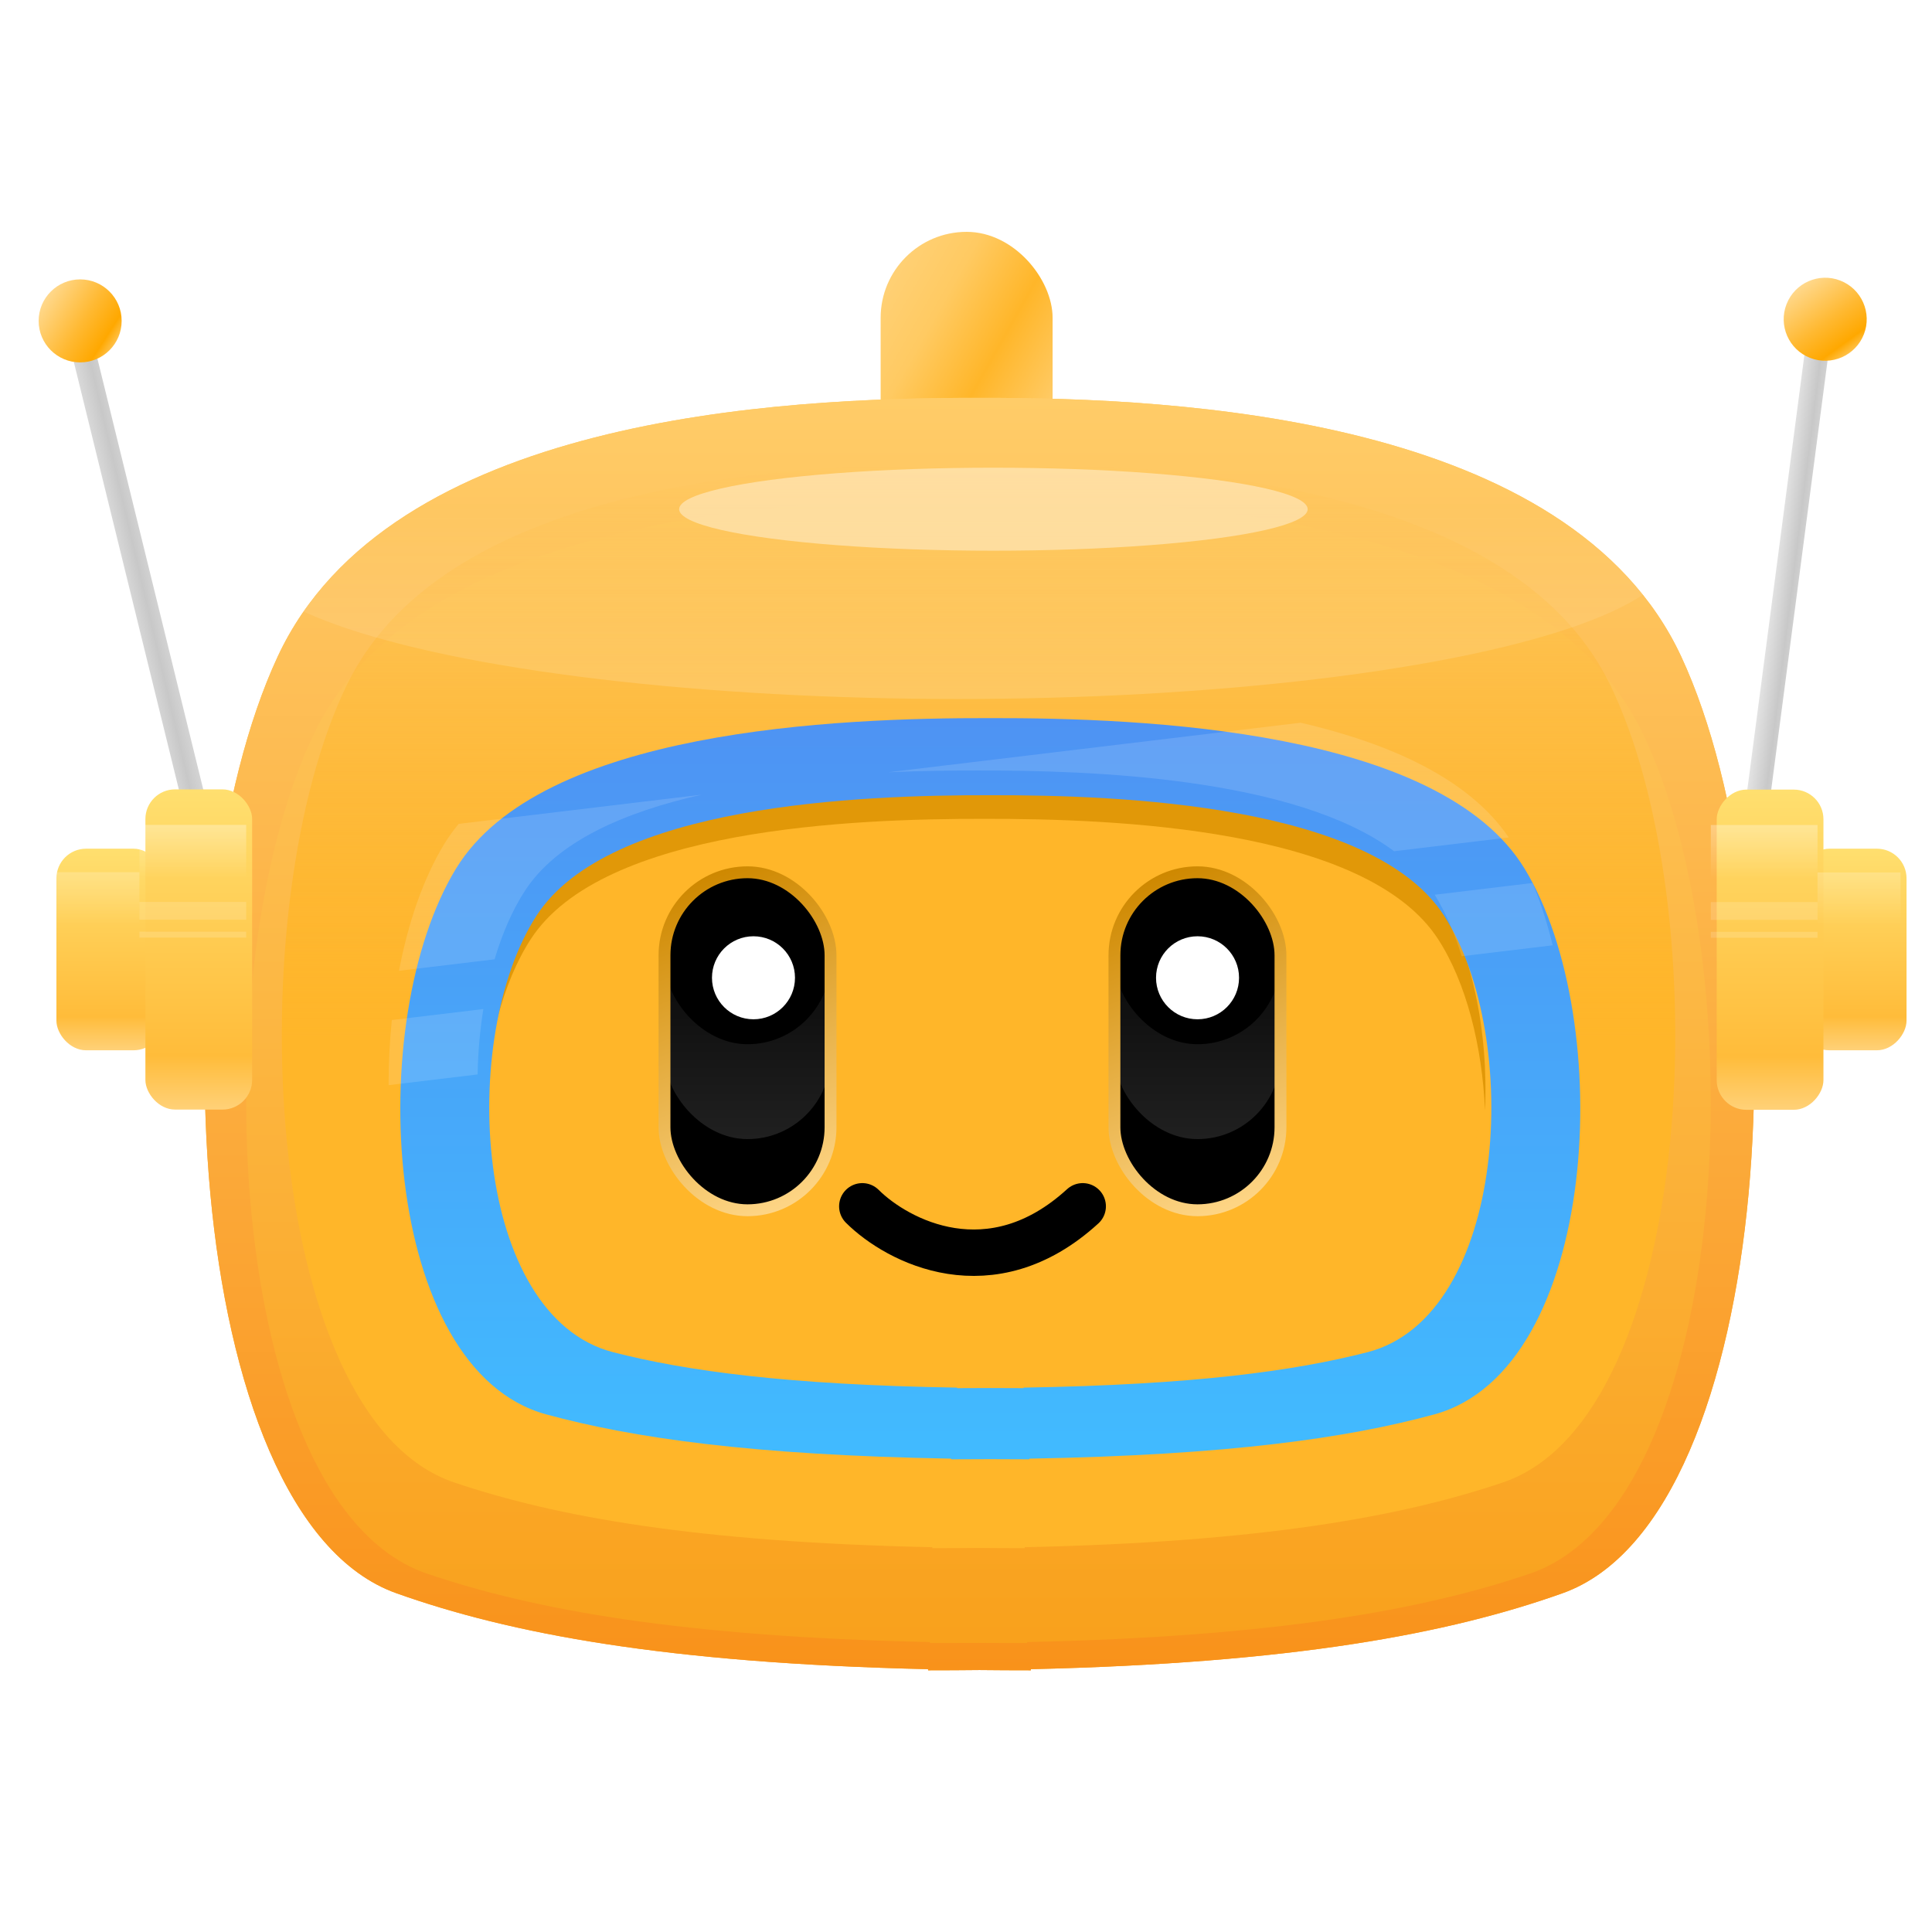 <svg xmlns="http://www.w3.org/2000/svg" fill="none" viewBox="0 0 1024 1024" height="1024" width="1024">
<rect fill="url(#paint0_linear_469_2329)" rx="45.571" height="144.568" width="91.141" y="122.883" x="466.76"></rect>
<path fill="url(#paint1_linear_469_2329)" d="M519.136 210.888C412.2 210.614 206.147 221.442 147.237 347.882C82.81 486.165 95.381 803.588 210.093 844.444C270.207 865.855 352.709 881.506 491.901 884.7V885.3C501.2 885.3 510.275 885.252 519.136 885.156C527.997 885.252 537.073 885.3 546.372 885.3V884.7C685.563 881.506 768.065 865.855 828.179 844.444C942.891 803.588 955.462 486.165 891.035 347.882C832.125 221.442 626.072 210.614 519.136 210.888Z"></path>
<path fill="url(#paint2_linear_469_2329)" d="M147.237 347.882C206.147 221.442 412.2 210.614 519.136 210.888C626.072 210.614 832.125 221.442 891.035 347.882C955.462 486.165 942.891 803.588 828.179 844.444C768.065 865.855 685.563 881.506 546.372 884.7V885.3C537.073 885.3 527.997 885.252 519.136 885.156C510.275 885.252 501.2 885.3 491.901 885.3V884.7C352.709 881.506 270.207 865.855 210.093 844.444C95.381 803.588 82.81 486.165 147.237 347.882ZM167.111 387.525C222.79 273.807 417.543 264.068 518.615 264.315C619.686 264.068 814.439 273.807 870.118 387.525C931.012 511.894 919.131 797.378 810.71 834.124C753.892 853.38 675.915 867.457 544.357 870.329V870.869C535.568 870.869 526.989 870.825 518.615 870.739C510.24 870.825 501.662 870.869 492.873 870.869V870.329C361.315 867.457 283.338 853.38 226.52 834.124C118.099 797.378 106.217 511.894 167.111 387.525Z" clip-rule="evenodd" fill-rule="evenodd"></path>
<path fill="url(#paint3_linear_469_2329)" d="M518.637 245.446C422.476 245.212 237.185 254.446 184.211 362.272C126.275 480.197 137.58 750.889 240.733 785.731C294.791 803.989 368.98 817.337 494.146 820.06V820.572C502.508 820.572 510.669 820.531 518.637 820.449C526.605 820.531 534.767 820.572 543.129 820.572V820.06C668.295 817.337 742.484 803.989 796.541 785.731C899.695 750.889 910.999 480.197 853.064 362.272C800.09 254.446 614.798 245.212 518.637 245.446Z"></path>
<path fill="#FFB629" d="M518.605 408.885C449.451 408.757 316.199 413.803 278.102 472.725C236.438 537.165 244.568 685.084 318.751 704.123C357.626 714.1 410.979 721.394 500.992 722.882V723.162C507.005 723.162 512.875 723.139 518.605 723.095C524.335 723.139 530.204 723.162 536.218 723.162V722.882C626.231 721.394 679.584 714.1 718.459 704.123C792.642 685.084 800.772 537.165 759.107 472.725C721.011 413.803 587.759 408.757 518.605 408.885Z"></path>
<path stroke-linejoin="round" stroke-linecap="round" stroke-width="24.594" stroke="black" d="M457.039 639.369C475.698 657.928 525.185 683.911 573.86 639.369"></path>
<path fill="#E19808" d="M281.265 475.846C319.361 416.924 452.613 411.879 521.767 412.006C590.921 411.879 724.173 416.924 762.27 475.846C780.219 503.607 788.926 546.861 787.093 588.629C785.591 554.18 777.074 520.743 762.27 497.845C724.173 438.924 590.921 433.878 521.767 434.006C452.613 433.878 319.361 438.924 281.265 497.845C266.46 520.743 257.943 554.18 256.441 588.629C254.608 546.861 263.315 503.607 281.265 475.846Z"></path>
<g filter="url(#filter0_ddd_469_2329)">
<path fill="url(#paint4_linear_469_2329)" d="M235.393 447.845C280.252 374.194 437.159 367.886 518.589 368.046C600.019 367.886 756.925 374.194 801.784 447.845C850.844 528.395 841.271 713.294 753.92 737.093C708.144 749.565 645.32 758.682 539.328 760.542V760.892C532.247 760.892 525.336 760.864 518.589 760.808C511.841 760.864 504.93 760.892 497.849 760.892V760.542C391.857 758.682 329.033 749.565 283.257 737.093C195.906 713.294 186.333 528.395 235.393 447.845ZM278.086 472.741C316.182 413.82 449.434 408.774 518.589 408.902C587.743 408.774 720.995 413.82 759.091 472.741C800.755 537.181 792.626 685.1 718.443 704.139C679.568 714.117 626.215 721.41 536.201 722.899V723.178C530.188 723.178 524.319 723.156 518.589 723.111C512.858 723.156 506.989 723.178 500.976 723.178V722.899C410.962 721.41 357.609 714.117 318.734 704.139C244.551 685.1 236.422 537.181 278.086 472.741Z" clip-rule="evenodd" fill-rule="evenodd"></path>
</g>
<ellipse fill-opacity="0.16" fill="url(#paint5_linear_469_2329)" ry="78.57" rx="380.278" cy="291.894" cx="507.678"></ellipse>
<ellipse fill-opacity="0.4" fill="white" ry="22" rx="166.568" cy="269.882" cx="526.529"></ellipse>
<rect fill="black" rx="43.999" height="179.139" width="87.998" y="462.322" x="352.201"></rect>
<rect fill="url(#paint6_linear_469_2329)" rx="43.999" height="141.426" width="87.998" y="462.322" x="352.201"></rect>
<rect fill="black" rx="43.999" height="91.141" width="87.998" y="462.322" x="352.201"></rect>
<rect stroke-width="6.286" stroke="url(#paint7_linear_469_2329)" rx="43.999" height="179.139" width="87.998" y="462.322" x="352.201"></rect>
<circle fill="white" r="22" cy="518.242" cx="399.361"></circle>
<rect fill="black" rx="43.999" height="179.139" width="87.998" y="462.322" x="590.68"></rect>
<rect fill="url(#paint8_linear_469_2329)" rx="43.999" height="141.426" width="87.998" y="462.322" x="590.68"></rect>
<rect fill="black" rx="43.999" height="91.141" width="87.998" y="462.322" x="590.68"></rect>
<rect stroke-width="6.286" stroke="url(#paint9_linear_469_2329)" rx="43.999" height="179.139" width="87.998" y="462.322" x="590.68"></rect>
<circle fill="white" r="22" cy="518.242" cx="634.72"></circle>
<path fill-opacity="0.13" fill="white" d="M205.963 575.152C205.944 563.575 206.524 551.993 207.688 540.637L256.192 534.81C254.381 546.071 253.356 557.753 253.146 569.484L205.963 575.152ZM812.287 468C816.532 478.164 820.092 489.281 822.944 501.027L774.718 506.821C771.003 494.716 766.228 483.648 760.439 474.229L812.287 468ZM689.421 383.047C736.56 394.035 778.518 412.618 799.65 443.875L738.918 451.171C686.246 412.03 578.483 408.27 518.671 408.381C504.849 408.355 488.467 408.536 470.796 409.313L689.421 383.047ZM243.11 436.668C240.295 440.053 237.742 443.603 235.475 447.325C224.434 465.453 216.363 488.866 211.479 514.539L262.131 508.454C266.173 494.833 271.541 482.471 278.168 472.22C295.167 445.929 331.112 430.365 371.853 421.2L243.11 436.668Z" clip-rule="evenodd" fill-rule="evenodd"></path>
<rect fill="url(#paint10_linear_469_2329)" transform="rotate(-13.803 36.201 179.961)" rx="6.286" height="290.853" width="12.571" y="179.961" x="36.201"></rect>
<circle fill="url(#paint11_linear_469_2329)" r="22" cy="170.082" cx="42.48"></circle>
<g filter="url(#filter1_i_469_2329)">
<rect fill="url(#paint12_linear_469_2329)" rx="15.714" height="106.855" width="56.57" y="446.682" x="26.76"></rect>
</g>
<g filter="url(#filter2_i_469_2329)">
<rect fill="url(#paint13_linear_469_2329)" rx="15.714" height="169.711" width="56.57" y="415.242" x="73.922"></rect>
</g>
<rect fill-opacity="0.3" fill="url(#paint14_linear_469_2329)" height="28.285" width="56.57" y="437.203" x="73.922"></rect>
<rect fill-opacity="0.2" fill="url(#paint15_linear_469_2329)" height="28.285" width="47.142" y="462.281" x="26.76"></rect>
<rect fill-opacity="0.15" fill="white" height="9.428" width="56.57" y="478.041" x="73.922"></rect>
<rect fill-opacity="0.15" fill="white" height="3.143" width="56.57" y="493.803" x="73.922"></rect>
<rect fill="url(#paint16_linear_469_2329)" transform="rotate(7.48 957.922 176.24)" rx="6.286" height="290.853" width="12.571" y="176.24" x="957.922"></rect>
<circle fill="url(#paint17_linear_469_2329)" transform="rotate(21.283 967.395 169.205)" r="22" cy="169.205" cx="967.395"></circle>
<g filter="url(#filter3_i_469_2329)">
<rect fill="url(#paint18_linear_469_2329)" transform="matrix(-1 0 0 1 1007.36 446.68)" rx="15.714" height="106.855" width="56.57"></rect>
</g>
<g filter="url(#filter4_i_469_2329)">
<rect fill="url(#paint19_linear_469_2329)" transform="matrix(-1 0 0 1 963.322 415.361)" rx="15.714" height="169.711" width="56.57"></rect>
</g>
<rect fill-opacity="0.2" fill="url(#paint20_linear_469_2329)" height="28.285" width="43.999" y="462.441" x="963.322"></rect>
<rect fill-opacity="0.3" fill="url(#paint21_linear_469_2329)" height="28.285" width="56.57" y="437.279" x="906.762"></rect>
<rect fill-opacity="0.15" fill="white" height="9.428" width="56.57" y="478.121" x="906.762"></rect>
<rect fill-opacity="0.15" fill="white" height="3.143" width="56.57" y="493.881" x="906.762"></rect>
<defs>
<filter color-interpolation-filters="sRGB" filterUnits="userSpaceOnUse" height="421.135" width="650.558" y="364.9" x="199.595" id="filter0_ddd_469_2329">
<feFlood result="BackgroundImageFix" flood-opacity="0"></feFlood>
<feColorMatrix result="hardAlpha" values="0 0 0 0 0 0 0 0 0 0 0 0 0 0 0 0 0 0 127 0" type="matrix" in="SourceAlpha"></feColorMatrix>
<feOffset dy="3.143" dx="3.143"></feOffset>
<feComposite operator="out" in2="hardAlpha"></feComposite>
<feColorMatrix values="0 0 0 0 0.236 0 0 0 0 0.539 0 0 0 0 0.929 0 0 0 1 0" type="matrix"></feColorMatrix>
<feBlend result="effect1_dropShadow_469_2329" in2="BackgroundImageFix" mode="normal"></feBlend>
<feColorMatrix result="hardAlpha" values="0 0 0 0 0 0 0 0 0 0 0 0 0 0 0 0 0 0 127 0" type="matrix" in="SourceAlpha"></feColorMatrix>
<feOffset dy="-3.143" dx="-3.143"></feOffset>
<feComposite operator="out" in2="hardAlpha"></feComposite>
<feColorMatrix values="0 0 0 0 0.746 0 0 0 0 0.862 0 0 0 0 1 0 0 0 1 0" type="matrix"></feColorMatrix>
<feBlend result="effect2_dropShadow_469_2329" in2="effect1_dropShadow_469_2329" mode="normal"></feBlend>
<feColorMatrix result="hardAlpha" values="0 0 0 0 0 0 0 0 0 0 0 0 0 0 0 0 0 0 127 0" type="matrix" in="SourceAlpha"></feColorMatrix>
<feOffset dy="12.571" dx="6.286"></feOffset>
<feGaussianBlur stdDeviation="6.286"></feGaussianBlur>
<feComposite operator="out" in2="hardAlpha"></feComposite>
<feColorMatrix values="0 0 0 0 0 0 0 0 0 0.121 0 0 0 0 0.25 0 0 0 0.12 0" type="matrix"></feColorMatrix>
<feBlend result="effect3_dropShadow_469_2329" in2="effect2_dropShadow_469_2329" mode="normal"></feBlend>
<feBlend result="shape" in2="effect3_dropShadow_469_2329" in="SourceGraphic" mode="normal"></feBlend>
</filter>
<filter color-interpolation-filters="sRGB" filterUnits="userSpaceOnUse" height="109.998" width="59.713" y="446.682" x="26.76" id="filter1_i_469_2329">
<feFlood result="BackgroundImageFix" flood-opacity="0"></feFlood>
<feBlend result="shape" in2="BackgroundImageFix" in="SourceGraphic" mode="normal"></feBlend>
<feColorMatrix result="hardAlpha" values="0 0 0 0 0 0 0 0 0 0 0 0 0 0 0 0 0 0 127 0" type="matrix" in="SourceAlpha"></feColorMatrix>
<feOffset dy="3.143" dx="3.143"></feOffset>
<feGaussianBlur stdDeviation="3.143"></feGaussianBlur>
<feComposite k3="1" k2="-1" operator="arithmetic" in2="hardAlpha"></feComposite>
<feColorMatrix values="0 0 0 0 1 0 0 0 0 1 0 0 0 0 1 0 0 0 0.25 0" type="matrix"></feColorMatrix>
<feBlend result="effect1_innerShadow_469_2329" in2="shape" mode="normal"></feBlend>
</filter>
<filter color-interpolation-filters="sRGB" filterUnits="userSpaceOnUse" height="172.854" width="59.713" y="415.242" x="73.922" id="filter2_i_469_2329">
<feFlood result="BackgroundImageFix" flood-opacity="0"></feFlood>
<feBlend result="shape" in2="BackgroundImageFix" in="SourceGraphic" mode="normal"></feBlend>
<feColorMatrix result="hardAlpha" values="0 0 0 0 0 0 0 0 0 0 0 0 0 0 0 0 0 0 127 0" type="matrix" in="SourceAlpha"></feColorMatrix>
<feOffset dy="3.143" dx="3.143"></feOffset>
<feGaussianBlur stdDeviation="3.143"></feGaussianBlur>
<feComposite k3="1" k2="-1" operator="arithmetic" in2="hardAlpha"></feComposite>
<feColorMatrix values="0 0 0 0 1 0 0 0 0 1 0 0 0 0 1 0 0 0 0.25 0" type="matrix"></feColorMatrix>
<feBlend result="effect1_innerShadow_469_2329" in2="shape" mode="normal"></feBlend>
</filter>
<filter color-interpolation-filters="sRGB" filterUnits="userSpaceOnUse" height="109.998" width="59.713" y="446.68" x="950.791" id="filter3_i_469_2329">
<feFlood result="BackgroundImageFix" flood-opacity="0"></feFlood>
<feBlend result="shape" in2="BackgroundImageFix" in="SourceGraphic" mode="normal"></feBlend>
<feColorMatrix result="hardAlpha" values="0 0 0 0 0 0 0 0 0 0 0 0 0 0 0 0 0 0 127 0" type="matrix" in="SourceAlpha"></feColorMatrix>
<feOffset dy="3.143" dx="3.143"></feOffset>
<feGaussianBlur stdDeviation="3.143"></feGaussianBlur>
<feComposite k3="1" k2="-1" operator="arithmetic" in2="hardAlpha"></feComposite>
<feColorMatrix values="0 0 0 0 1 0 0 0 0 1 0 0 0 0 1 0 0 0 0.25 0" type="matrix"></feColorMatrix>
<feBlend result="effect1_innerShadow_469_2329" in2="shape" mode="normal"></feBlend>
</filter>
<filter color-interpolation-filters="sRGB" filterUnits="userSpaceOnUse" height="172.854" width="59.713" y="415.361" x="906.752" id="filter4_i_469_2329">
<feFlood result="BackgroundImageFix" flood-opacity="0"></feFlood>
<feBlend result="shape" in2="BackgroundImageFix" in="SourceGraphic" mode="normal"></feBlend>
<feColorMatrix result="hardAlpha" values="0 0 0 0 0 0 0 0 0 0 0 0 0 0 0 0 0 0 127 0" type="matrix" in="SourceAlpha"></feColorMatrix>
<feOffset dy="3.143" dx="3.143"></feOffset>
<feGaussianBlur stdDeviation="3.143"></feGaussianBlur>
<feComposite k3="1" k2="-1" operator="arithmetic" in2="hardAlpha"></feComposite>
<feColorMatrix values="0 0 0 0 1 0 0 0 0 1 0 0 0 0 1 0 0 0 0.25 0" type="matrix"></feColorMatrix>
<feBlend result="effect1_innerShadow_469_2329" in2="shape" mode="normal"></feBlend>
</filter>
<linearGradient gradientUnits="userSpaceOnUse" y2="231.309" x2="567.329" y1="168.453" x1="455.76" id="paint0_linear_469_2329">
<stop stop-color="#FFD177"></stop>
<stop stop-color="#FFCA62" offset="0.267"></stop>
<stop stop-color="#FFB629" offset="0.559"></stop>
<stop stop-color="#FFCF72" offset="0.926"></stop>
</linearGradient>
<linearGradient gradientUnits="userSpaceOnUse" y2="885.3" x2="519.136" y1="210.883" x1="519.136" id="paint1_linear_469_2329">
<stop stop-color="#FFCC68"></stop>
<stop stop-color="#F9A01A" offset="1"></stop>
</linearGradient>
<linearGradient gradientUnits="userSpaceOnUse" y2="885.3" x2="519.136" y1="210.883" x1="519.136" id="paint2_linear_469_2329">
<stop stop-color="#FFCC68"></stop>
<stop stop-color="#F9921A" offset="1"></stop>
</linearGradient>
<linearGradient gradientUnits="userSpaceOnUse" y2="820.572" x2="518.637" y1="245.441" x1="518.637" id="paint3_linear_469_2329">
<stop stop-opacity="0" stop-color="#FFB629"></stop>
<stop stop-color="#FFB629" offset="0.531"></stop>
</linearGradient>
<linearGradient gradientUnits="userSpaceOnUse" y2="760.892" x2="518.589" y1="368.043" x1="518.589" id="paint4_linear_469_2329">
<stop stop-color="#4E93F3"></stop>
<stop stop-color="#41BBFF" offset="1"></stop>
</linearGradient>
<linearGradient gradientUnits="userSpaceOnUse" y2="370.464" x2="507.678" y1="268.323" x1="507.678" id="paint5_linear_469_2329">
<stop stop-opacity="0" stop-color="white"></stop>
<stop stop-color="white" offset="1"></stop>
</linearGradient>
<linearGradient gradientUnits="userSpaceOnUse" y2="603.748" x2="396.2" y1="462.322" x1="396.2" id="paint6_linear_469_2329">
<stop stop-opacity="0" stop-color="#202020"></stop>
<stop stop-color="#202020" offset="1"></stop>
</linearGradient>
<linearGradient gradientUnits="userSpaceOnUse" y2="641.461" x2="426.057" y1="470.179" x1="358.487" id="paint7_linear_469_2329">
<stop stop-color="#CE8800"></stop>
<stop stop-color="#FFD789" offset="1"></stop>
</linearGradient>
<linearGradient gradientUnits="userSpaceOnUse" y2="603.748" x2="634.679" y1="462.322" x1="634.679" id="paint8_linear_469_2329">
<stop stop-opacity="0" stop-color="#202020"></stop>
<stop stop-color="#202020" offset="1"></stop>
</linearGradient>
<linearGradient gradientUnits="userSpaceOnUse" y2="641.461" x2="664.535" y1="470.179" x1="596.965" id="paint9_linear_469_2329">
<stop stop-color="#CE8800"></stop>
<stop stop-color="#FFD789" offset="1"></stop>
</linearGradient>
<linearGradient gradientUnits="userSpaceOnUse" y2="301.512" x2="55.472" y1="301.114" x1="21.077" id="paint10_linear_469_2329">
<stop stop-color="#F4F4F4"></stop>
<stop stop-color="#C8C8C8" offset="0.651"></stop>
<stop stop-color="#DDDDDD" offset="1"></stop>
</linearGradient>
<linearGradient gradientUnits="userSpaceOnUse" y2="192.516" x2="65.411" y1="162.031" x1="18.121" id="paint11_linear_469_2329">
<stop stop-color="#FFDC97"></stop>
<stop stop-color="#FFB932" offset="0.469"></stop>
<stop stop-color="#FFA800" offset="0.729"></stop>
<stop stop-color="#FFE8BB" offset="0.995"></stop>
</linearGradient>
<linearGradient gradientUnits="userSpaceOnUse" y2="553.537" x2="55.045" y1="446.682" x1="55.045" id="paint12_linear_469_2329">
<stop stop-color="#FFDF6F"></stop>
<stop stop-color="#FFBC3A" offset="0.833"></stop>
<stop stop-color="#FFD178" offset="1"></stop>
</linearGradient>
<linearGradient gradientUnits="userSpaceOnUse" y2="584.953" x2="102.207" y1="415.242" x1="102.207" id="paint13_linear_469_2329">
<stop stop-color="#FFDF6F"></stop>
<stop stop-color="#FFBC3A" offset="0.833"></stop>
<stop stop-color="#FFD178" offset="1"></stop>
</linearGradient>
<linearGradient gradientUnits="userSpaceOnUse" y2="465.488" x2="102.207" y1="437.203" x1="102.207" id="paint14_linear_469_2329">
<stop stop-color="white"></stop>
<stop stop-opacity="0" stop-color="white" offset="1"></stop>
</linearGradient>
<linearGradient gradientUnits="userSpaceOnUse" y2="490.566" x2="50.331" y1="462.281" x1="50.331" id="paint15_linear_469_2329">
<stop stop-color="white"></stop>
<stop stop-opacity="0" stop-color="white" offset="1"></stop>
</linearGradient>
<linearGradient gradientUnits="userSpaceOnUse" y2="297.715" x2="976.157" y1="297.872" x1="950.819" id="paint16_linear_469_2329">
<stop stop-color="#F4F4F4"></stop>
<stop stop-color="#C8C8C8" offset="0.651"></stop>
<stop stop-color="#DDDDDD" offset="1"></stop>
</linearGradient>
<linearGradient gradientUnits="userSpaceOnUse" y2="191.639" x2="990.326" y1="161.155" x1="943.036" id="paint17_linear_469_2329">
<stop stop-color="#FFDC97"></stop>
<stop stop-color="#FFB932" offset="0.469"></stop>
<stop stop-color="#FFA800" offset="0.729"></stop>
<stop stop-color="#FFE8BB" offset="0.995"></stop>
</linearGradient>
<linearGradient gradientUnits="userSpaceOnUse" y2="106.855" x2="28.285" y1="0" x1="28.285" id="paint18_linear_469_2329">
<stop stop-color="#FFDF6F"></stop>
<stop stop-color="#FFBC3A" offset="0.833"></stop>
<stop stop-color="#FFD178" offset="1"></stop>
</linearGradient>
<linearGradient gradientUnits="userSpaceOnUse" y2="169.711" x2="28.285" y1="0" x1="28.285" id="paint19_linear_469_2329">
<stop stop-color="#FFDF6F"></stop>
<stop stop-color="#FFBC3A" offset="0.833"></stop>
<stop stop-color="#FFD178" offset="1"></stop>
</linearGradient>
<linearGradient gradientUnits="userSpaceOnUse" y2="490.727" x2="985.322" y1="462.441" x1="985.322" id="paint20_linear_469_2329">
<stop stop-color="white"></stop>
<stop stop-opacity="0" stop-color="white" offset="1"></stop>
</linearGradient>
<linearGradient gradientUnits="userSpaceOnUse" y2="465.564" x2="935.047" y1="437.279" x1="935.047" id="paint21_linear_469_2329">
<stop stop-color="white"></stop>
<stop stop-opacity="0" stop-color="white" offset="1"></stop>
</linearGradient>
</defs>
</svg>
